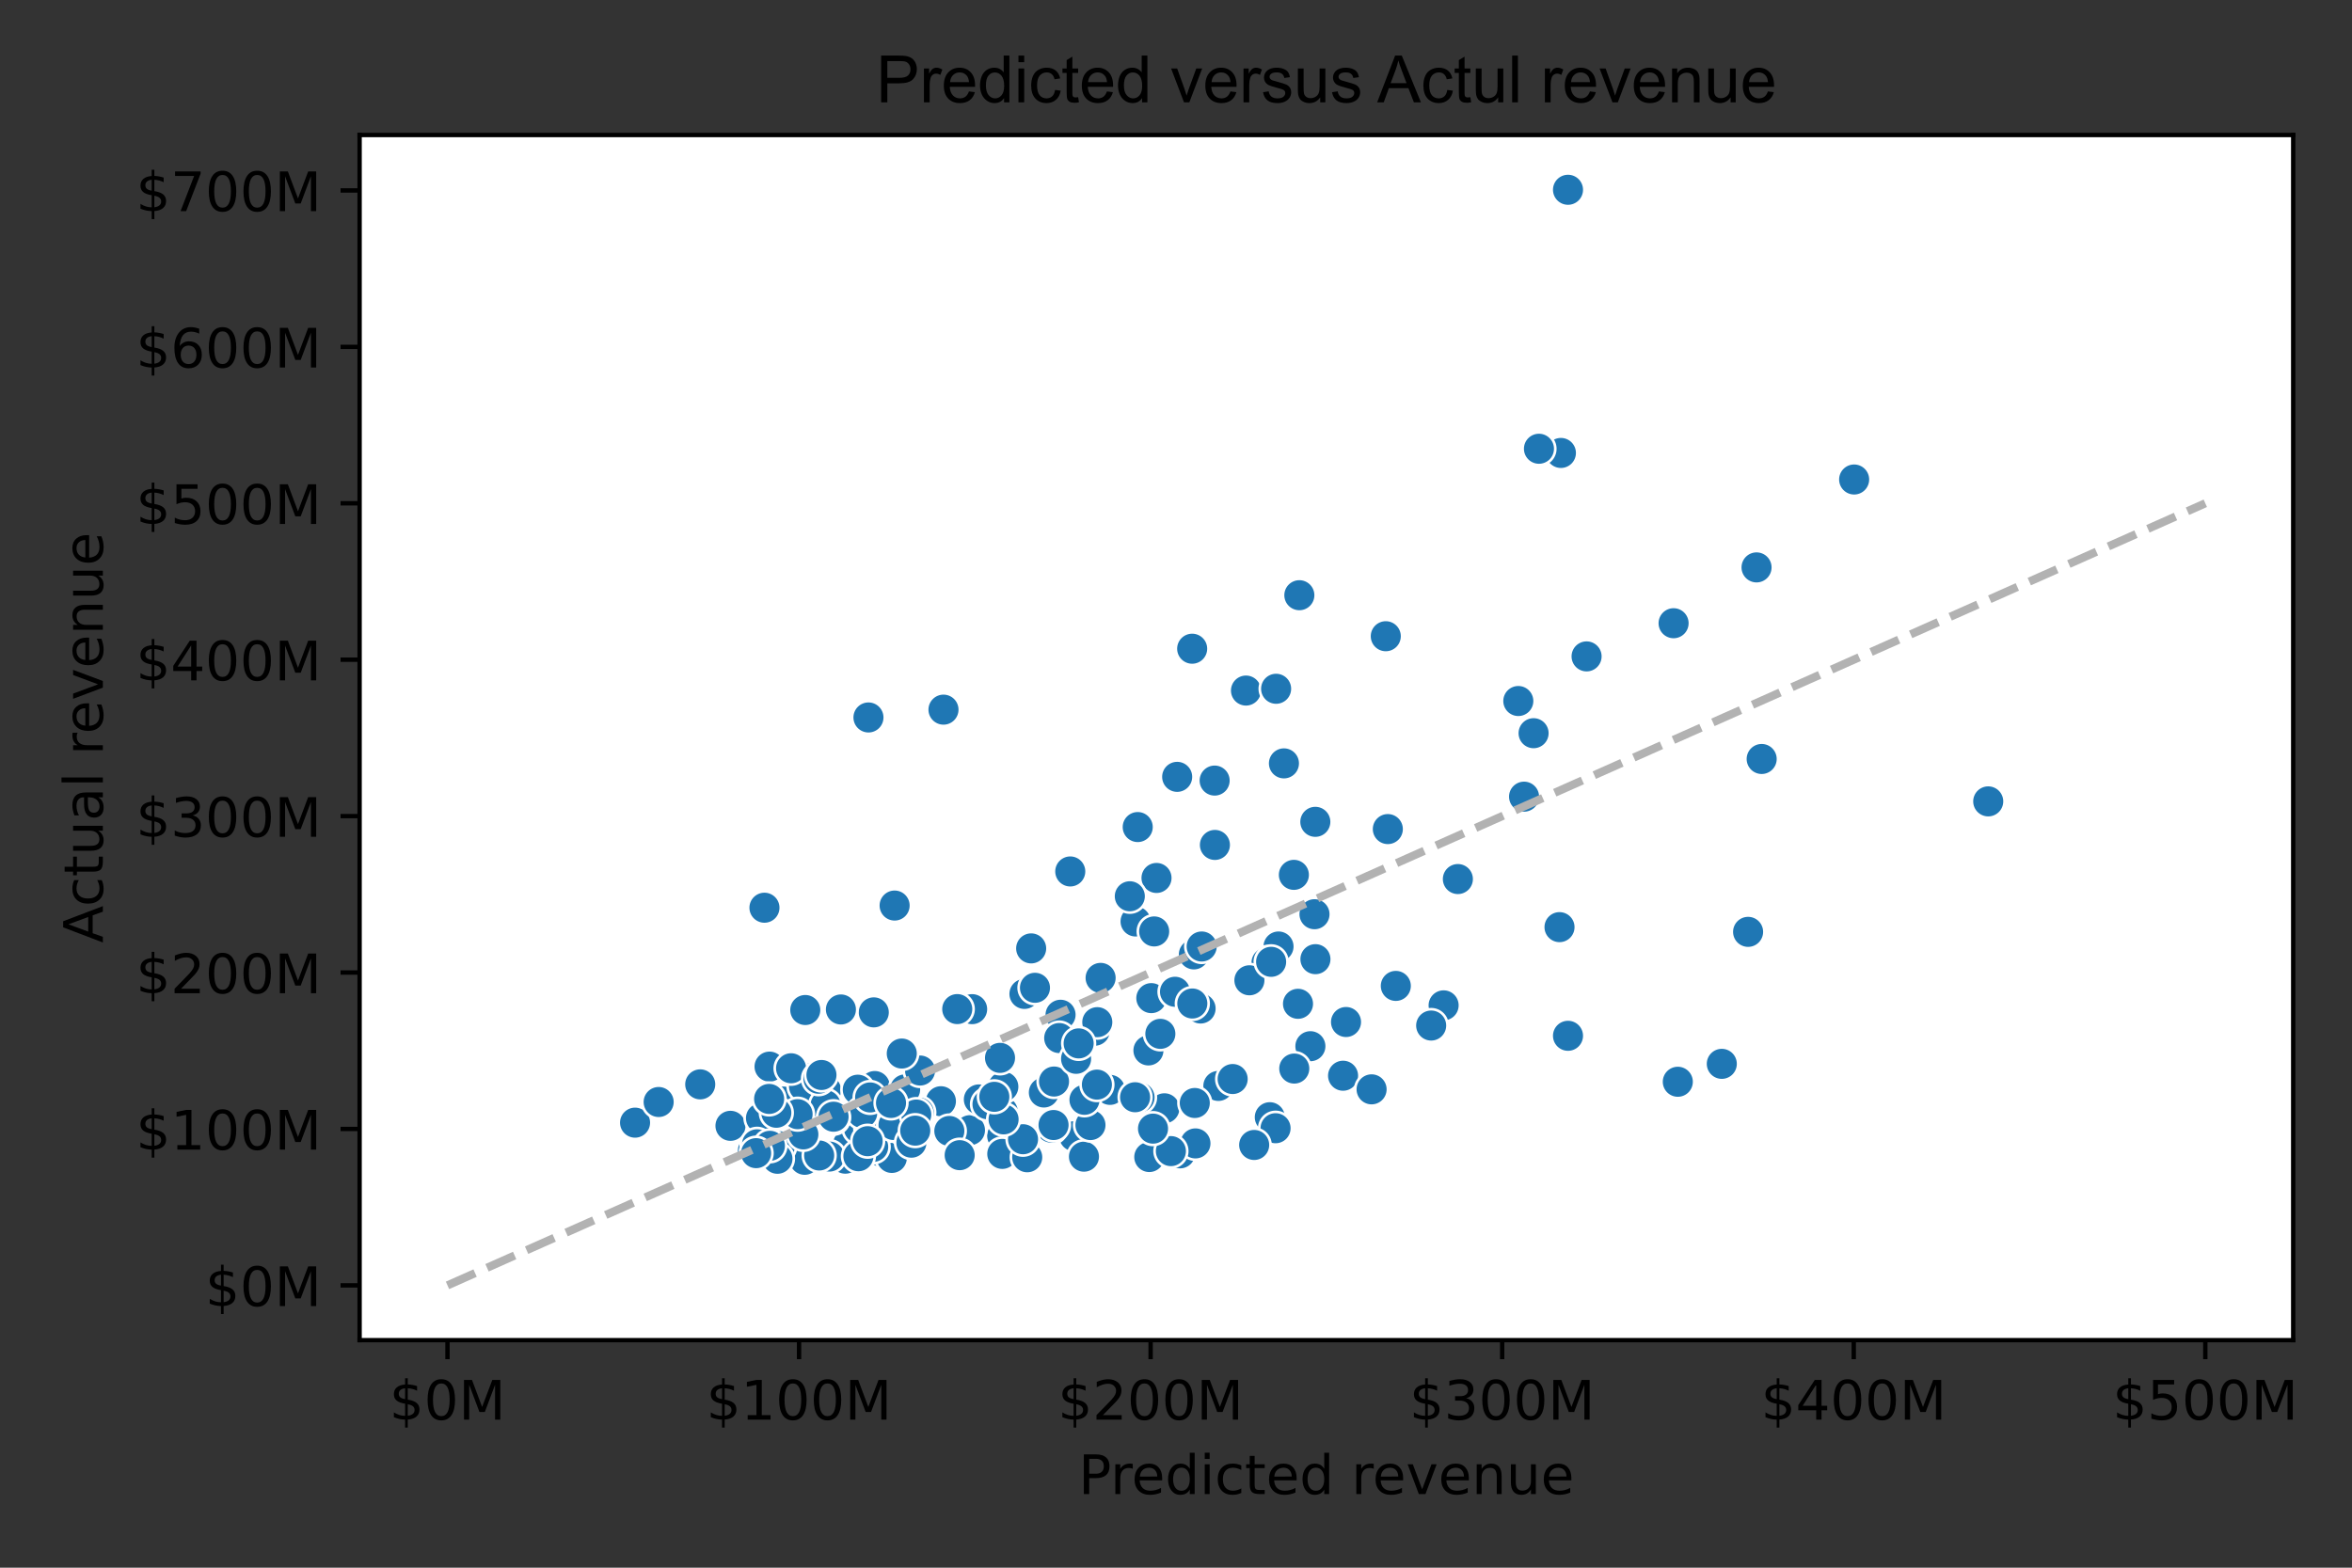 <?xml version="1.0" encoding="utf-8" standalone="no"?>
<!DOCTYPE svg PUBLIC "-//W3C//DTD SVG 1.1//EN"
  "http://www.w3.org/Graphics/SVG/1.1/DTD/svg11.dtd">
<!-- Created with matplotlib (https://matplotlib.org/) -->
<svg height="288pt" version="1.1" viewBox="0 0 432 288" width="432pt" xmlns="http://www.w3.org/2000/svg" xmlns:xlink="http://www.w3.org/1999/xlink">
 <rect x="0" y="0" width="432" height="288" fill="#333333" stroke="none"/>
 <defs>
  <style type="text/css">*{stroke-linecap:butt;stroke-linejoin:round;}</style>
 </defs>
 <g id="figure_1">
  <g id="patch_1">
   <path d="M 0 288 
L 432 288 
L 432 0 
L 0 0 
z
" style="fill:none;"/>
  </g>
  <g id="axes_1">
   <g id="patch_2">
    <path d="M 66.05 246.2 
L 421.2 246.2 
L 421.2 24.8 
L 66.05 24.8 
z
" style="fill:#ffffff;"/>
   </g>
   <g id="PathCollection_1">
    <defs>
     <path d="M 0 3 
C 0.796 3 1.559 2.684 2.121 2.121 
C 2.684 1.559 3 0.796 3 0 
C 3 -0.796 2.684 -1.559 2.121 -2.121 
C 1.559 -2.684 0.796 -3 0 -3 
C -0.796 -3 -1.559 -2.684 -2.121 -2.121 
C -2.684 -1.559 -3 -0.796 -3 0 
C -3 0.796 -2.684 1.559 -2.121 2.121 
C -1.559 2.684 -0.796 3 0 3 
z
" id="md360ebad85" style="stroke:#ffffff;stroke-width:0.48;"/>
    </defs>
    <g clip-path="url(#p44e08d1373)">
     <use style="fill:#1f77b4;stroke:#ffffff;stroke-width:0.48;" x="196.579" xlink:href="#md360ebad85" y="160.095"/>
     <use style="fill:#1f77b4;stroke:#ffffff;stroke-width:0.48;" x="340.557" xlink:href="#md360ebad85" y="88.089"/>
     <use style="fill:#1f77b4;stroke:#ffffff;stroke-width:0.48;" x="188.164" xlink:href="#md360ebad85" y="182.591"/>
     <use style="fill:#1f77b4;stroke:#ffffff;stroke-width:0.48;" x="184.185" xlink:href="#md360ebad85" y="204.226"/>
     <use style="fill:#1f77b4;stroke:#ffffff;stroke-width:0.48;" x="161.207" xlink:href="#md360ebad85" y="203.64"/>
     <use style="fill:#1f77b4;stroke:#ffffff;stroke-width:0.48;" x="197.312" xlink:href="#md360ebad85" y="208.738"/>
     <use style="fill:#1f77b4;stroke:#ffffff;stroke-width:0.48;" x="265.154" xlink:href="#md360ebad85" y="184.693"/>
     <use style="fill:#1f77b4;stroke:#ffffff;stroke-width:0.48;" x="160.039" xlink:href="#md360ebad85" y="208.444"/>
     <use style="fill:#1f77b4;stroke:#ffffff;stroke-width:0.48;" x="163.031" xlink:href="#md360ebad85" y="206.911"/>
     <use style="fill:#1f77b4;stroke:#ffffff;stroke-width:0.48;" x="163.156" xlink:href="#md360ebad85" y="210.165"/>
     <use style="fill:#1f77b4;stroke:#ffffff;stroke-width:0.48;" x="234.831" xlink:href="#md360ebad85" y="173.881"/>
     <use style="fill:#1f77b4;stroke:#ffffff;stroke-width:0.48;" x="152.004" xlink:href="#md360ebad85" y="212.379"/>
     <use style="fill:#1f77b4;stroke:#ffffff;stroke-width:0.48;" x="208.573" xlink:href="#md360ebad85" y="169.285"/>
     <use style="fill:#1f77b4;stroke:#ffffff;stroke-width:0.48;" x="148.548" xlink:href="#md360ebad85" y="202.386"/>
     <use style="fill:#1f77b4;stroke:#ffffff;stroke-width:0.48;" x="322.631" xlink:href="#md360ebad85" y="104.238"/>
     <use style="fill:#1f77b4;stroke:#ffffff;stroke-width:0.48;" x="246.686" xlink:href="#md360ebad85" y="197.622"/>
     <use style="fill:#1f77b4;stroke:#ffffff;stroke-width:0.48;" x="235.826" xlink:href="#md360ebad85" y="140.24"/>
     <use style="fill:#1f77b4;stroke:#ffffff;stroke-width:0.48;" x="160.668" xlink:href="#md360ebad85" y="199.515"/>
     <use style="fill:#1f77b4;stroke:#ffffff;stroke-width:0.48;" x="184.074" xlink:href="#md360ebad85" y="208.655"/>
     <use style="fill:#1f77b4;stroke:#ffffff;stroke-width:0.48;" x="116.643" xlink:href="#md360ebad85" y="206.243"/>
     <use style="fill:#1f77b4;stroke:#ffffff;stroke-width:0.48;" x="147.816" xlink:href="#md360ebad85" y="197.999"/>
     <use style="fill:#1f77b4;stroke:#ffffff;stroke-width:0.48;" x="172.82" xlink:href="#md360ebad85" y="202.308"/>
     <use style="fill:#1f77b4;stroke:#ffffff;stroke-width:0.48;" x="216.76" xlink:href="#md360ebad85" y="211.88"/>
     <use style="fill:#1f77b4;stroke:#ffffff;stroke-width:0.48;" x="178.158" xlink:href="#md360ebad85" y="207.626"/>
     <use style="fill:#1f77b4;stroke:#ffffff;stroke-width:0.48;" x="161.099" xlink:href="#md360ebad85" y="211.163"/>
     <use style="fill:#1f77b4;stroke:#ffffff;stroke-width:0.48;" x="155.262" xlink:href="#md360ebad85" y="212.86"/>
     <use style="fill:#1f77b4;stroke:#ffffff;stroke-width:0.48;" x="199.095" xlink:href="#md360ebad85" y="212.492"/>
     <use style="fill:#1f77b4;stroke:#ffffff;stroke-width:0.48;" x="157.066" xlink:href="#md360ebad85" y="209.646"/>
     <use style="fill:#1f77b4;stroke:#ffffff;stroke-width:0.48;" x="194.797" xlink:href="#md360ebad85" y="186.421"/>
     <use style="fill:#1f77b4;stroke:#ffffff;stroke-width:0.48;" x="233.23" xlink:href="#md360ebad85" y="205.243"/>
     <use style="fill:#1f77b4;stroke:#ffffff;stroke-width:0.48;" x="142.568" xlink:href="#md360ebad85" y="202.355"/>
     <use style="fill:#1f77b4;stroke:#ffffff;stroke-width:0.48;" x="162.089" xlink:href="#md360ebad85" y="211.688"/>
     <use style="fill:#1f77b4;stroke:#ffffff;stroke-width:0.48;" x="201.088" xlink:href="#md360ebad85" y="189.353"/>
     <use style="fill:#1f77b4;stroke:#ffffff;stroke-width:0.48;" x="240.684" xlink:href="#md360ebad85" y="192.199"/>
     <use style="fill:#1f77b4;stroke:#ffffff;stroke-width:0.48;" x="191.731" xlink:href="#md360ebad85" y="200.702"/>
     <use style="fill:#1f77b4;stroke:#ffffff;stroke-width:0.48;" x="163.804" xlink:href="#md360ebad85" y="212.724"/>
     <use style="fill:#1f77b4;stroke:#ffffff;stroke-width:0.48;" x="147.797" xlink:href="#md360ebad85" y="213.068"/>
     <use style="fill:#1f77b4;stroke:#ffffff;stroke-width:0.48;" x="160.49" xlink:href="#md360ebad85" y="185.983"/>
     <use style="fill:#1f77b4;stroke:#ffffff;stroke-width:0.48;" x="219.572" xlink:href="#md360ebad85" y="210.056"/>
     <use style="fill:#1f77b4;stroke:#ffffff;stroke-width:0.48;" x="267.773" xlink:href="#md360ebad85" y="161.491"/>
     <use style="fill:#1f77b4;stroke:#ffffff;stroke-width:0.48;" x="316.249" xlink:href="#md360ebad85" y="195.44"/>
     <use style="fill:#1f77b4;stroke:#ffffff;stroke-width:0.48;" x="160.381" xlink:href="#md360ebad85" y="210.701"/>
     <use style="fill:#1f77b4;stroke:#ffffff;stroke-width:0.48;" x="241.59" xlink:href="#md360ebad85" y="150.979"/>
     <use style="fill:#1f77b4;stroke:#ffffff;stroke-width:0.48;" x="178.557" xlink:href="#md360ebad85" y="185.391"/>
     <use style="fill:#1f77b4;stroke:#ffffff;stroke-width:0.48;" x="151.728" xlink:href="#md360ebad85" y="200.291"/>
     <use style="fill:#1f77b4;stroke:#ffffff;stroke-width:0.48;" x="134.168" xlink:href="#md360ebad85" y="206.825"/>
     <use style="fill:#1f77b4;stroke:#ffffff;stroke-width:0.48;" x="194.548" xlink:href="#md360ebad85" y="190.7"/>
     <use style="fill:#1f77b4;stroke:#ffffff;stroke-width:0.48;" x="308.169" xlink:href="#md360ebad85" y="198.731"/>
     <use style="fill:#1f77b4;stroke:#ffffff;stroke-width:0.48;" x="213.875" xlink:href="#md360ebad85" y="203.606"/>
     <use style="fill:#1f77b4;stroke:#ffffff;stroke-width:0.48;" x="154.453" xlink:href="#md360ebad85" y="185.45"/>
     <use style="fill:#1f77b4;stroke:#ffffff;stroke-width:0.48;" x="262.867" xlink:href="#md360ebad85" y="188.403"/>
     <use style="fill:#1f77b4;stroke:#ffffff;stroke-width:0.48;" x="174.368" xlink:href="#md360ebad85" y="207.771"/>
     <use style="fill:#1f77b4;stroke:#ffffff;stroke-width:0.48;" x="220.517" xlink:href="#md360ebad85" y="185.273"/>
     <use style="fill:#1f77b4;stroke:#ffffff;stroke-width:0.48;" x="234.288" xlink:href="#md360ebad85" y="207.268"/>
     <use style="fill:#1f77b4;stroke:#ffffff;stroke-width:0.48;" x="162.844" xlink:href="#md360ebad85" y="206.243"/>
     <use style="fill:#1f77b4;stroke:#ffffff;stroke-width:0.48;" x="228.855" xlink:href="#md360ebad85" y="126.863"/>
     <use style="fill:#1f77b4;stroke:#ffffff;stroke-width:0.48;" x="155.753" xlink:href="#md360ebad85" y="210.235"/>
     <use style="fill:#1f77b4;stroke:#ffffff;stroke-width:0.48;" x="223.78" xlink:href="#md360ebad85" y="199.496"/>
     <use style="fill:#1f77b4;stroke:#ffffff;stroke-width:0.48;" x="157.555" xlink:href="#md360ebad85" y="200.189"/>
     <use style="fill:#1f77b4;stroke:#ffffff;stroke-width:0.48;" x="211.468" xlink:href="#md360ebad85" y="183.367"/>
     <use style="fill:#1f77b4;stroke:#ffffff;stroke-width:0.48;" x="168.762" xlink:href="#md360ebad85" y="204.379"/>
     <use style="fill:#1f77b4;stroke:#ffffff;stroke-width:0.48;" x="254.532" xlink:href="#md360ebad85" y="116.882"/>
     <use style="fill:#1f77b4;stroke:#ffffff;stroke-width:0.48;" x="256.374" xlink:href="#md360ebad85" y="181.121"/>
     <use style="fill:#1f77b4;stroke:#ffffff;stroke-width:0.48;" x="208.97" xlink:href="#md360ebad85" y="151.939"/>
     <use style="fill:#1f77b4;stroke:#ffffff;stroke-width:0.48;" x="216.215" xlink:href="#md360ebad85" y="142.716"/>
     <use style="fill:#1f77b4;stroke:#ffffff;stroke-width:0.48;" x="147.907" xlink:href="#md360ebad85" y="185.55"/>
     <use style="fill:#1f77b4;stroke:#ffffff;stroke-width:0.48;" x="159.513" xlink:href="#md360ebad85" y="131.805"/>
     <use style="fill:#1f77b4;stroke:#ffffff;stroke-width:0.48;" x="232.629" xlink:href="#md360ebad85" y="176.837"/>
     <use style="fill:#1f77b4;stroke:#ffffff;stroke-width:0.48;" x="247.228" xlink:href="#md360ebad85" y="187.754"/>
     <use style="fill:#1f77b4;stroke:#ffffff;stroke-width:0.48;" x="138.287" xlink:href="#md360ebad85" y="211.407"/>
     <use style="fill:#1f77b4;stroke:#ffffff;stroke-width:0.48;" x="365.184" xlink:href="#md360ebad85" y="147.222"/>
     <use style="fill:#1f77b4;stroke:#ffffff;stroke-width:0.48;" x="120.977" xlink:href="#md360ebad85" y="202.45"/>
     <use style="fill:#1f77b4;stroke:#ffffff;stroke-width:0.48;" x="143.235" xlink:href="#md360ebad85" y="210.586"/>
     <use style="fill:#1f77b4;stroke:#ffffff;stroke-width:0.48;" x="157.763" xlink:href="#md360ebad85" y="207.283"/>
     <use style="fill:#1f77b4;stroke:#ffffff;stroke-width:0.48;" x="219.281" xlink:href="#md360ebad85" y="175.333"/>
     <use style="fill:#1f77b4;stroke:#ffffff;stroke-width:0.48;" x="149.637" xlink:href="#md360ebad85" y="199.845"/>
     <use style="fill:#1f77b4;stroke:#ffffff;stroke-width:0.48;" x="166.25" xlink:href="#md360ebad85" y="200.129"/>
     <use style="fill:#1f77b4;stroke:#ffffff;stroke-width:0.48;" x="166.375" xlink:href="#md360ebad85" y="205.077"/>
     <use style="fill:#1f77b4;stroke:#ffffff;stroke-width:0.48;" x="179.791" xlink:href="#md360ebad85" y="201.978"/>
     <use style="fill:#1f77b4;stroke:#ffffff;stroke-width:0.48;" x="223.147" xlink:href="#md360ebad85" y="155.223"/>
     <use style="fill:#1f77b4;stroke:#ffffff;stroke-width:0.48;" x="321.079" xlink:href="#md360ebad85" y="171.191"/>
     <use style="fill:#1f77b4;stroke:#ffffff;stroke-width:0.48;" x="190.097" xlink:href="#md360ebad85" y="181.469"/>
     <use style="fill:#1f77b4;stroke:#ffffff;stroke-width:0.48;" x="139.773" xlink:href="#md360ebad85" y="205.402"/>
     <use style="fill:#1f77b4;stroke:#ffffff;stroke-width:0.48;" x="159.929" xlink:href="#md360ebad85" y="207.259"/>
     <use style="fill:#1f77b4;stroke:#ffffff;stroke-width:0.48;" x="193.094" xlink:href="#md360ebad85" y="207.162"/>
     <use style="fill:#1f77b4;stroke:#ffffff;stroke-width:0.48;" x="220.716" xlink:href="#md360ebad85" y="173.881"/>
     <use style="fill:#1f77b4;stroke:#ffffff;stroke-width:0.48;" x="218.97" xlink:href="#md360ebad85" y="119.175"/>
     <use style="fill:#1f77b4;stroke:#ffffff;stroke-width:0.48;" x="152.333" xlink:href="#md360ebad85" y="212.473"/>
     <use style="fill:#1f77b4;stroke:#ffffff;stroke-width:0.48;" x="181.377" xlink:href="#md360ebad85" y="202.86"/>
     <use style="fill:#1f77b4;stroke:#ffffff;stroke-width:0.48;" x="157.666" xlink:href="#md360ebad85" y="212.409"/>
     <use style="fill:#1f77b4;stroke:#ffffff;stroke-width:0.48;" x="139.049" xlink:href="#md360ebad85" y="210.221"/>
     <use style="fill:#1f77b4;stroke:#ffffff;stroke-width:0.48;" x="203.875" xlink:href="#md360ebad85" y="200.22"/>
     <use style="fill:#1f77b4;stroke:#ffffff;stroke-width:0.48;" x="141.347" xlink:href="#md360ebad85" y="195.948"/>
     <use style="fill:#1f77b4;stroke:#ffffff;stroke-width:0.48;" x="142.795" xlink:href="#md360ebad85" y="212.879"/>
     <use style="fill:#1f77b4;stroke:#ffffff;stroke-width:0.48;" x="184.286" xlink:href="#md360ebad85" y="199.641"/>
     <use style="fill:#1f77b4;stroke:#ffffff;stroke-width:0.48;" x="189.397" xlink:href="#md360ebad85" y="174.23"/>
     <use style="fill:#1f77b4;stroke:#ffffff;stroke-width:0.48;" x="143.864" xlink:href="#md360ebad85" y="202.361"/>
     <use style="fill:#1f77b4;stroke:#ffffff;stroke-width:0.48;" x="237.649" xlink:href="#md360ebad85" y="160.719"/>
     <use style="fill:#1f77b4;stroke:#ffffff;stroke-width:0.48;" x="200.29" xlink:href="#md360ebad85" y="206.685"/>
     <use style="fill:#1f77b4;stroke:#ffffff;stroke-width:0.48;" x="199.19" xlink:href="#md360ebad85" y="202.046"/>
     <use style="fill:#1f77b4;stroke:#ffffff;stroke-width:0.48;" x="168.991" xlink:href="#md360ebad85" y="196.666"/>
     <use style="fill:#1f77b4;stroke:#ffffff;stroke-width:0.48;" x="230.358" xlink:href="#md360ebad85" y="210.343"/>
     <use style="fill:#1f77b4;stroke:#ffffff;stroke-width:0.48;" x="147.679" xlink:href="#md360ebad85" y="199.578"/>
     <use style="fill:#1f77b4;stroke:#ffffff;stroke-width:0.48;" x="307.394" xlink:href="#md360ebad85" y="114.493"/>
     <use style="fill:#1f77b4;stroke:#ffffff;stroke-width:0.48;" x="165.818" xlink:href="#md360ebad85" y="207.33"/>
     <use style="fill:#1f77b4;stroke:#ffffff;stroke-width:0.48;" x="201.472" xlink:href="#md360ebad85" y="199.254"/>
     <use style="fill:#1f77b4;stroke:#ffffff;stroke-width:0.48;" x="164.119" xlink:href="#md360ebad85" y="206.67"/>
     <use style="fill:#1f77b4;stroke:#ffffff;stroke-width:0.48;" x="145.299" xlink:href="#md360ebad85" y="196.252"/>
     <use style="fill:#1f77b4;stroke:#ffffff;stroke-width:0.48;" x="164.318" xlink:href="#md360ebad85" y="166.358"/>
     <use style="fill:#1f77b4;stroke:#ffffff;stroke-width:0.48;" x="209.302" xlink:href="#md360ebad85" y="201.603"/>
     <use style="fill:#1f77b4;stroke:#ffffff;stroke-width:0.48;" x="165.632" xlink:href="#md360ebad85" y="193.546"/>
     <use style="fill:#1f77b4;stroke:#ffffff;stroke-width:0.48;" x="141.409" xlink:href="#md360ebad85" y="210.499"/>
     <use style="fill:#1f77b4;stroke:#ffffff;stroke-width:0.48;" x="201.543" xlink:href="#md360ebad85" y="187.782"/>
     <use style="fill:#1f77b4;stroke:#ffffff;stroke-width:0.48;" x="150.46" xlink:href="#md360ebad85" y="212.273"/>
     <use style="fill:#1f77b4;stroke:#ffffff;stroke-width:0.48;" x="176.268" xlink:href="#md360ebad85" y="212.217"/>
     <use style="fill:#1f77b4;stroke:#ffffff;stroke-width:0.48;" x="212.42" xlink:href="#md360ebad85" y="161.29"/>
     <use style="fill:#1f77b4;stroke:#ffffff;stroke-width:0.48;" x="286.697" xlink:href="#md360ebad85" y="83.211"/>
     <use style="fill:#1f77b4;stroke:#ffffff;stroke-width:0.48;" x="158.369" xlink:href="#md360ebad85" y="204.466"/>
     <use style="fill:#1f77b4;stroke:#ffffff;stroke-width:0.48;" x="288.001" xlink:href="#md360ebad85" y="34.864"/>
     <use style="fill:#1f77b4;stroke:#ffffff;stroke-width:0.48;" x="238.409" xlink:href="#md360ebad85" y="184.409"/>
     <use style="fill:#1f77b4;stroke:#ffffff;stroke-width:0.48;" x="151.634" xlink:href="#md360ebad85" y="203.041"/>
     <use style="fill:#1f77b4;stroke:#ffffff;stroke-width:0.48;" x="211.99" xlink:href="#md360ebad85" y="171.114"/>
     <use style="fill:#1f77b4;stroke:#ffffff;stroke-width:0.48;" x="147.554" xlink:href="#md360ebad85" y="208.4"/>
     <use style="fill:#1f77b4;stroke:#ffffff;stroke-width:0.48;" x="210.937" xlink:href="#md360ebad85" y="192.975"/>
     <use style="fill:#1f77b4;stroke:#ffffff;stroke-width:0.48;" x="193.596" xlink:href="#md360ebad85" y="198.688"/>
     <use style="fill:#1f77b4;stroke:#ffffff;stroke-width:0.48;" x="184.092" xlink:href="#md360ebad85" y="211.982"/>
     <use style="fill:#1f77b4;stroke:#ffffff;stroke-width:0.48;" x="286.441" xlink:href="#md360ebad85" y="170.325"/>
     <use style="fill:#1f77b4;stroke:#ffffff;stroke-width:0.48;" x="279.93" xlink:href="#md360ebad85" y="146.356"/>
     <use style="fill:#1f77b4;stroke:#ffffff;stroke-width:0.48;" x="193.508" xlink:href="#md360ebad85" y="206.678"/>
     <use style="fill:#1f77b4;stroke:#ffffff;stroke-width:0.48;" x="278.874" xlink:href="#md360ebad85" y="128.784"/>
     <use style="fill:#1f77b4;stroke:#ffffff;stroke-width:0.48;" x="146.495" xlink:href="#md360ebad85" y="204.685"/>
     <use style="fill:#1f77b4;stroke:#ffffff;stroke-width:0.48;" x="150.331" xlink:href="#md360ebad85" y="198.178"/>
     <use style="fill:#1f77b4;stroke:#ffffff;stroke-width:0.48;" x="153.079" xlink:href="#md360ebad85" y="205.444"/>
     <use style="fill:#1f77b4;stroke:#ffffff;stroke-width:0.48;" x="251.925" xlink:href="#md360ebad85" y="200.124"/>
     <use style="fill:#1f77b4;stroke:#ffffff;stroke-width:0.48;" x="168.295" xlink:href="#md360ebad85" y="204.756"/>
     <use style="fill:#1f77b4;stroke:#ffffff;stroke-width:0.48;" x="183.678" xlink:href="#md360ebad85" y="194.342"/>
     <use style="fill:#1f77b4;stroke:#ffffff;stroke-width:0.48;" x="241.438" xlink:href="#md360ebad85" y="167.951"/>
     <use style="fill:#1f77b4;stroke:#ffffff;stroke-width:0.48;" x="197.649" xlink:href="#md360ebad85" y="194.515"/>
     <use style="fill:#1f77b4;stroke:#ffffff;stroke-width:0.48;" x="159.364" xlink:href="#md360ebad85" y="209.651"/>
     <use style="fill:#1f77b4;stroke:#ffffff;stroke-width:0.48;" x="282.665" xlink:href="#md360ebad85" y="82.441"/>
     <use style="fill:#1f77b4;stroke:#ffffff;stroke-width:0.48;" x="223.098" xlink:href="#md360ebad85" y="143.4"/>
     <use style="fill:#1f77b4;stroke:#ffffff;stroke-width:0.48;" x="237.722" xlink:href="#md360ebad85" y="196.306"/>
     <use style="fill:#1f77b4;stroke:#ffffff;stroke-width:0.48;" x="142.589" xlink:href="#md360ebad85" y="204.424"/>
     <use style="fill:#1f77b4;stroke:#ffffff;stroke-width:0.48;" x="140.409" xlink:href="#md360ebad85" y="166.757"/>
     <use style="fill:#1f77b4;stroke:#ffffff;stroke-width:0.48;" x="173.294" xlink:href="#md360ebad85" y="130.37"/>
     <use style="fill:#1f77b4;stroke:#ffffff;stroke-width:0.48;" x="159.818" xlink:href="#md360ebad85" y="201.612"/>
     <use style="fill:#1f77b4;stroke:#ffffff;stroke-width:0.48;" x="207.517" xlink:href="#md360ebad85" y="164.654"/>
     <use style="fill:#1f77b4;stroke:#ffffff;stroke-width:0.48;" x="229.483" xlink:href="#md360ebad85" y="180.09"/>
     <use style="fill:#1f77b4;stroke:#ffffff;stroke-width:0.48;" x="234.389" xlink:href="#md360ebad85" y="126.536"/>
     <use style="fill:#1f77b4;stroke:#ffffff;stroke-width:0.48;" x="281.679" xlink:href="#md360ebad85" y="134.697"/>
     <use style="fill:#1f77b4;stroke:#ffffff;stroke-width:0.48;" x="215.819" xlink:href="#md360ebad85" y="182.198"/>
     <use style="fill:#1f77b4;stroke:#ffffff;stroke-width:0.48;" x="218.998" xlink:href="#md360ebad85" y="184.354"/>
     <use style="fill:#1f77b4;stroke:#ffffff;stroke-width:0.48;" x="163.655" xlink:href="#md360ebad85" y="202.621"/>
     <use style="fill:#1f77b4;stroke:#ffffff;stroke-width:0.48;" x="188.674" xlink:href="#md360ebad85" y="212.601"/>
     <use style="fill:#1f77b4;stroke:#ffffff;stroke-width:0.48;" x="211.093" xlink:href="#md360ebad85" y="212.558"/>
     <use style="fill:#1f77b4;stroke:#ffffff;stroke-width:0.48;" x="254.907" xlink:href="#md360ebad85" y="152.311"/>
     <use style="fill:#1f77b4;stroke:#ffffff;stroke-width:0.48;" x="215.063" xlink:href="#md360ebad85" y="211.47"/>
     <use style="fill:#1f77b4;stroke:#ffffff;stroke-width:0.48;" x="175.82" xlink:href="#md360ebad85" y="185.38"/>
     <use style="fill:#1f77b4;stroke:#ffffff;stroke-width:0.48;" x="208.487" xlink:href="#md360ebad85" y="201.574"/>
     <use style="fill:#1f77b4;stroke:#ffffff;stroke-width:0.48;" x="213.126" xlink:href="#md360ebad85" y="189.929"/>
     <use style="fill:#1f77b4;stroke:#ffffff;stroke-width:0.48;" x="323.573" xlink:href="#md360ebad85" y="139.432"/>
     <use style="fill:#1f77b4;stroke:#ffffff;stroke-width:0.48;" x="202.154" xlink:href="#md360ebad85" y="179.649"/>
     <use style="fill:#1f77b4;stroke:#ffffff;stroke-width:0.48;" x="241.61" xlink:href="#md360ebad85" y="176.209"/>
     <use style="fill:#1f77b4;stroke:#ffffff;stroke-width:0.48;" x="167.402" xlink:href="#md360ebad85" y="209.923"/>
     <use style="fill:#1f77b4;stroke:#ffffff;stroke-width:0.48;" x="233.472" xlink:href="#md360ebad85" y="176.696"/>
     <use style="fill:#1f77b4;stroke:#ffffff;stroke-width:0.48;" x="141.267" xlink:href="#md360ebad85" y="201.885"/>
     <use style="fill:#1f77b4;stroke:#ffffff;stroke-width:0.48;" x="187.904" xlink:href="#md360ebad85" y="209.288"/>
     <use style="fill:#1f77b4;stroke:#ffffff;stroke-width:0.48;" x="211.778" xlink:href="#md360ebad85" y="207.341"/>
     <use style="fill:#1f77b4;stroke:#ffffff;stroke-width:0.48;" x="128.613" xlink:href="#md360ebad85" y="199.209"/>
     <use style="fill:#1f77b4;stroke:#ffffff;stroke-width:0.48;" x="198.119" xlink:href="#md360ebad85" y="191.683"/>
     <use style="fill:#1f77b4;stroke:#ffffff;stroke-width:0.48;" x="168.107" xlink:href="#md360ebad85" y="207.709"/>
     <use style="fill:#1f77b4;stroke:#ffffff;stroke-width:0.48;" x="138.878" xlink:href="#md360ebad85" y="211.847"/>
     <use style="fill:#1f77b4;stroke:#ffffff;stroke-width:0.48;" x="184.332" xlink:href="#md360ebad85" y="205.64"/>
     <use style="fill:#1f77b4;stroke:#ffffff;stroke-width:0.48;" x="291.414" xlink:href="#md360ebad85" y="120.587"/>
     <use style="fill:#1f77b4;stroke:#ffffff;stroke-width:0.48;" x="153.103" xlink:href="#md360ebad85" y="205.152"/>
     <use style="fill:#1f77b4;stroke:#ffffff;stroke-width:0.48;" x="288.001" xlink:href="#md360ebad85" y="190.287"/>
     <use style="fill:#1f77b4;stroke:#ffffff;stroke-width:0.48;" x="238.656" xlink:href="#md360ebad85" y="109.347"/>
     <use style="fill:#1f77b4;stroke:#ffffff;stroke-width:0.48;" x="150.879" xlink:href="#md360ebad85" y="197.485"/>
     <use style="fill:#1f77b4;stroke:#ffffff;stroke-width:0.48;" x="219.448" xlink:href="#md360ebad85" y="202.63"/>
     <use style="fill:#1f77b4;stroke:#ffffff;stroke-width:0.48;" x="182.631" xlink:href="#md360ebad85" y="201.498"/>
     <use style="fill:#1f77b4;stroke:#ffffff;stroke-width:0.48;" x="226.406" xlink:href="#md360ebad85" y="198.228"/>
    </g>
   </g>
   <g id="matplotlib.axis_1">
    <g id="xtick_1">
     <g id="line2d_1">
      <defs>
       <path d="M 0 0 
L 0 3.5 
" id="me8db68e4da" style="stroke:#000000;stroke-width:0.8;"/>
      </defs>
      <g>
       <use style="stroke:#000000;stroke-width:0.8;" x="82.193" xlink:href="#me8db68e4da" y="246.2"/>
      </g>
     </g>
     <g id="text_1">
      <!-- $0M -->
      <g transform="translate(71.517 260.798)scale(0.1 -0.1)">
       <defs>
        <path d="M 33.797 -14.703 
L 28.906 -14.703 
L 28.859 0 
Q 23.734 0.094 18.609 1.188 
Q 13.484 2.297 8.297 4.5 
L 8.297 13.281 
Q 13.281 10.156 18.375 8.562 
Q 23.484 6.984 28.906 6.938 
L 28.906 29.203 
Q 18.109 30.953 13.203 35.156 
Q 8.297 39.359 8.297 46.688 
Q 8.297 54.641 13.625 59.219 
Q 18.953 63.812 28.906 64.5 
L 28.906 75.984 
L 33.797 75.984 
L 33.797 64.656 
Q 38.328 64.453 42.578 63.688 
Q 46.828 62.938 50.875 61.625 
L 50.875 53.078 
Q 46.828 55.125 42.547 56.25 
Q 38.281 57.375 33.797 57.562 
L 33.797 36.719 
Q 44.875 35.016 50.094 30.609 
Q 55.328 26.219 55.328 18.609 
Q 55.328 10.359 49.781 5.594 
Q 44.234 0.828 33.797 0.094 
z
M 28.906 37.594 
L 28.906 57.625 
Q 23.25 56.984 20.266 54.391 
Q 17.281 51.812 17.281 47.516 
Q 17.281 43.312 20.031 40.969 
Q 22.797 38.625 28.906 37.594 
z
M 33.797 28.219 
L 33.797 7.078 
Q 39.984 7.906 43.141 10.594 
Q 46.297 13.281 46.297 17.672 
Q 46.297 21.969 43.281 24.5 
Q 40.281 27.047 33.797 28.219 
z
" id="DejaVuSans-36"/>
        <path d="M 31.781 66.406 
Q 24.172 66.406 20.328 58.906 
Q 16.5 51.422 16.5 36.375 
Q 16.5 21.391 20.328 13.891 
Q 24.172 6.391 31.781 6.391 
Q 39.453 6.391 43.281 13.891 
Q 47.125 21.391 47.125 36.375 
Q 47.125 51.422 43.281 58.906 
Q 39.453 66.406 31.781 66.406 
z
M 31.781 74.219 
Q 44.047 74.219 50.516 64.516 
Q 56.984 54.828 56.984 36.375 
Q 56.984 17.969 50.516 8.266 
Q 44.047 -1.422 31.781 -1.422 
Q 19.531 -1.422 13.062 8.266 
Q 6.594 17.969 6.594 36.375 
Q 6.594 54.828 13.062 64.516 
Q 19.531 74.219 31.781 74.219 
z
" id="DejaVuSans-48"/>
        <path d="M 9.812 72.906 
L 24.516 72.906 
L 43.109 23.297 
L 61.812 72.906 
L 76.516 72.906 
L 76.516 0 
L 66.891 0 
L 66.891 64.016 
L 48.094 14.016 
L 38.188 14.016 
L 19.391 64.016 
L 19.391 0 
L 9.812 0 
z
" id="DejaVuSans-77"/>
       </defs>
       <use xlink:href="#DejaVuSans-36"/>
       <use x="63.623" xlink:href="#DejaVuSans-48"/>
       <use x="127.246" xlink:href="#DejaVuSans-77"/>
      </g>
     </g>
    </g>
    <g id="xtick_2">
     <g id="line2d_2">
      <g>
       <use style="stroke:#000000;stroke-width:0.8;" x="146.766" xlink:href="#me8db68e4da" y="246.2"/>
      </g>
     </g>
     <g id="text_2">
      <!-- $100M -->
      <g transform="translate(129.727 260.798)scale(0.1 -0.1)">
       <defs>
        <path d="M 12.406 8.297 
L 28.516 8.297 
L 28.516 63.922 
L 10.984 60.406 
L 10.984 69.391 
L 28.422 72.906 
L 38.281 72.906 
L 38.281 8.297 
L 54.391 8.297 
L 54.391 0 
L 12.406 0 
z
" id="DejaVuSans-49"/>
       </defs>
       <use xlink:href="#DejaVuSans-36"/>
       <use x="63.623" xlink:href="#DejaVuSans-49"/>
       <use x="127.246" xlink:href="#DejaVuSans-48"/>
       <use x="190.869" xlink:href="#DejaVuSans-48"/>
       <use x="254.492" xlink:href="#DejaVuSans-77"/>
      </g>
     </g>
    </g>
    <g id="xtick_3">
     <g id="line2d_3">
      <g>
       <use style="stroke:#000000;stroke-width:0.8;" x="211.339" xlink:href="#me8db68e4da" y="246.2"/>
      </g>
     </g>
     <g id="text_3">
      <!-- $200M -->
      <g transform="translate(194.3 260.798)scale(0.1 -0.1)">
       <defs>
        <path d="M 19.188 8.297 
L 53.609 8.297 
L 53.609 0 
L 7.328 0 
L 7.328 8.297 
Q 12.938 14.109 22.625 23.891 
Q 32.328 33.688 34.812 36.531 
Q 39.547 41.844 41.422 45.531 
Q 43.312 49.219 43.312 52.781 
Q 43.312 58.594 39.234 62.25 
Q 35.156 65.922 28.609 65.922 
Q 23.969 65.922 18.812 64.312 
Q 13.672 62.703 7.812 59.422 
L 7.812 69.391 
Q 13.766 71.781 18.938 73 
Q 24.125 74.219 28.422 74.219 
Q 39.75 74.219 46.484 68.547 
Q 53.219 62.891 53.219 53.422 
Q 53.219 48.922 51.531 44.891 
Q 49.859 40.875 45.406 35.406 
Q 44.188 33.984 37.641 27.219 
Q 31.109 20.453 19.188 8.297 
z
" id="DejaVuSans-50"/>
       </defs>
       <use xlink:href="#DejaVuSans-36"/>
       <use x="63.623" xlink:href="#DejaVuSans-50"/>
       <use x="127.246" xlink:href="#DejaVuSans-48"/>
       <use x="190.869" xlink:href="#DejaVuSans-48"/>
       <use x="254.492" xlink:href="#DejaVuSans-77"/>
      </g>
     </g>
    </g>
    <g id="xtick_4">
     <g id="line2d_4">
      <g>
       <use style="stroke:#000000;stroke-width:0.8;" x="275.911" xlink:href="#me8db68e4da" y="246.2"/>
      </g>
     </g>
     <g id="text_4">
      <!-- $300M -->
      <g transform="translate(258.872 260.798)scale(0.1 -0.1)">
       <defs>
        <path d="M 40.578 39.312 
Q 47.656 37.797 51.625 33 
Q 55.609 28.219 55.609 21.188 
Q 55.609 10.406 48.188 4.484 
Q 40.766 -1.422 27.094 -1.422 
Q 22.516 -1.422 17.656 -0.516 
Q 12.797 0.391 7.625 2.203 
L 7.625 11.719 
Q 11.719 9.328 16.594 8.109 
Q 21.484 6.891 26.812 6.891 
Q 36.078 6.891 40.938 10.547 
Q 45.797 14.203 45.797 21.188 
Q 45.797 27.641 41.281 31.266 
Q 36.766 34.906 28.719 34.906 
L 20.219 34.906 
L 20.219 43.016 
L 29.109 43.016 
Q 36.375 43.016 40.234 45.922 
Q 44.094 48.828 44.094 54.297 
Q 44.094 59.906 40.109 62.906 
Q 36.141 65.922 28.719 65.922 
Q 24.656 65.922 20.016 65.031 
Q 15.375 64.156 9.812 62.312 
L 9.812 71.094 
Q 15.438 72.656 20.344 73.438 
Q 25.25 74.219 29.594 74.219 
Q 40.828 74.219 47.359 69.109 
Q 53.906 64.016 53.906 55.328 
Q 53.906 49.266 50.438 45.094 
Q 46.969 40.922 40.578 39.312 
z
" id="DejaVuSans-51"/>
       </defs>
       <use xlink:href="#DejaVuSans-36"/>
       <use x="63.623" xlink:href="#DejaVuSans-51"/>
       <use x="127.246" xlink:href="#DejaVuSans-48"/>
       <use x="190.869" xlink:href="#DejaVuSans-48"/>
       <use x="254.492" xlink:href="#DejaVuSans-77"/>
      </g>
     </g>
    </g>
    <g id="xtick_5">
     <g id="line2d_5">
      <g>
       <use style="stroke:#000000;stroke-width:0.8;" x="340.484" xlink:href="#me8db68e4da" y="246.2"/>
      </g>
     </g>
     <g id="text_5">
      <!-- $400M -->
      <g transform="translate(323.445 260.798)scale(0.1 -0.1)">
       <defs>
        <path d="M 37.797 64.312 
L 12.891 25.391 
L 37.797 25.391 
z
M 35.203 72.906 
L 47.609 72.906 
L 47.609 25.391 
L 58.016 25.391 
L 58.016 17.188 
L 47.609 17.188 
L 47.609 0 
L 37.797 0 
L 37.797 17.188 
L 4.891 17.188 
L 4.891 26.703 
z
" id="DejaVuSans-52"/>
       </defs>
       <use xlink:href="#DejaVuSans-36"/>
       <use x="63.623" xlink:href="#DejaVuSans-52"/>
       <use x="127.246" xlink:href="#DejaVuSans-48"/>
       <use x="190.869" xlink:href="#DejaVuSans-48"/>
       <use x="254.492" xlink:href="#DejaVuSans-77"/>
      </g>
     </g>
    </g>
    <g id="xtick_6">
     <g id="line2d_6">
      <g>
       <use style="stroke:#000000;stroke-width:0.8;" x="405.057" xlink:href="#me8db68e4da" y="246.2"/>
      </g>
     </g>
     <g id="text_6">
      <!-- $500M -->
      <g transform="translate(388.018 260.798)scale(0.1 -0.1)">
       <defs>
        <path d="M 10.797 72.906 
L 49.516 72.906 
L 49.516 64.594 
L 19.828 64.594 
L 19.828 46.734 
Q 21.969 47.469 24.109 47.828 
Q 26.266 48.188 28.422 48.188 
Q 40.625 48.188 47.75 41.5 
Q 54.891 34.812 54.891 23.391 
Q 54.891 11.625 47.562 5.094 
Q 40.234 -1.422 26.906 -1.422 
Q 22.312 -1.422 17.547 -0.641 
Q 12.797 0.141 7.719 1.703 
L 7.719 11.625 
Q 12.109 9.234 16.797 8.062 
Q 21.484 6.891 26.703 6.891 
Q 35.156 6.891 40.078 11.328 
Q 45.016 15.766 45.016 23.391 
Q 45.016 31 40.078 35.438 
Q 35.156 39.891 26.703 39.891 
Q 22.75 39.891 18.812 39.016 
Q 14.891 38.141 10.797 36.281 
z
" id="DejaVuSans-53"/>
       </defs>
       <use xlink:href="#DejaVuSans-36"/>
       <use x="63.623" xlink:href="#DejaVuSans-53"/>
       <use x="127.246" xlink:href="#DejaVuSans-48"/>
       <use x="190.869" xlink:href="#DejaVuSans-48"/>
       <use x="254.492" xlink:href="#DejaVuSans-77"/>
      </g>
     </g>
    </g>
    <g id="text_7">
     <!-- Predicted revenue -->
     <g transform="translate(198.096 274.477)scale(0.1 -0.1)">
      <defs>
       <path d="M 19.672 64.797 
L 19.672 37.406 
L 32.078 37.406 
Q 38.969 37.406 42.719 40.969 
Q 46.484 44.531 46.484 51.125 
Q 46.484 57.672 42.719 61.234 
Q 38.969 64.797 32.078 64.797 
z
M 9.812 72.906 
L 32.078 72.906 
Q 44.344 72.906 50.609 67.359 
Q 56.891 61.812 56.891 51.125 
Q 56.891 40.328 50.609 34.812 
Q 44.344 29.297 32.078 29.297 
L 19.672 29.297 
L 19.672 0 
L 9.812 0 
z
" id="DejaVuSans-80"/>
       <path d="M 41.109 46.297 
Q 39.594 47.172 37.812 47.578 
Q 36.031 48 33.891 48 
Q 26.266 48 22.188 43.047 
Q 18.109 38.094 18.109 28.812 
L 18.109 0 
L 9.078 0 
L 9.078 54.688 
L 18.109 54.688 
L 18.109 46.188 
Q 20.953 51.172 25.484 53.578 
Q 30.031 56 36.531 56 
Q 37.453 56 38.578 55.875 
Q 39.703 55.766 41.062 55.516 
z
" id="DejaVuSans-114"/>
       <path d="M 56.203 29.594 
L 56.203 25.203 
L 14.891 25.203 
Q 15.484 15.922 20.484 11.062 
Q 25.484 6.203 34.422 6.203 
Q 39.594 6.203 44.453 7.469 
Q 49.312 8.734 54.109 11.281 
L 54.109 2.781 
Q 49.266 0.734 44.188 -0.344 
Q 39.109 -1.422 33.891 -1.422 
Q 20.797 -1.422 13.156 6.188 
Q 5.516 13.812 5.516 26.812 
Q 5.516 40.234 12.766 48.109 
Q 20.016 56 32.328 56 
Q 43.359 56 49.781 48.891 
Q 56.203 41.797 56.203 29.594 
z
M 47.219 32.234 
Q 47.125 39.594 43.094 43.984 
Q 39.062 48.391 32.422 48.391 
Q 24.906 48.391 20.391 44.141 
Q 15.875 39.891 15.188 32.172 
z
" id="DejaVuSans-101"/>
       <path d="M 45.406 46.391 
L 45.406 75.984 
L 54.391 75.984 
L 54.391 0 
L 45.406 0 
L 45.406 8.203 
Q 42.578 3.328 38.25 0.953 
Q 33.938 -1.422 27.875 -1.422 
Q 17.969 -1.422 11.734 6.484 
Q 5.516 14.406 5.516 27.297 
Q 5.516 40.188 11.734 48.094 
Q 17.969 56 27.875 56 
Q 33.938 56 38.25 53.625 
Q 42.578 51.266 45.406 46.391 
z
M 14.797 27.297 
Q 14.797 17.391 18.875 11.75 
Q 22.953 6.109 30.078 6.109 
Q 37.203 6.109 41.297 11.75 
Q 45.406 17.391 45.406 27.297 
Q 45.406 37.203 41.297 42.844 
Q 37.203 48.484 30.078 48.484 
Q 22.953 48.484 18.875 42.844 
Q 14.797 37.203 14.797 27.297 
z
" id="DejaVuSans-100"/>
       <path d="M 9.422 54.688 
L 18.406 54.688 
L 18.406 0 
L 9.422 0 
z
M 9.422 75.984 
L 18.406 75.984 
L 18.406 64.594 
L 9.422 64.594 
z
" id="DejaVuSans-105"/>
       <path d="M 48.781 52.594 
L 48.781 44.188 
Q 44.969 46.297 41.141 47.344 
Q 37.312 48.391 33.406 48.391 
Q 24.656 48.391 19.812 42.844 
Q 14.984 37.312 14.984 27.297 
Q 14.984 17.281 19.812 11.734 
Q 24.656 6.203 33.406 6.203 
Q 37.312 6.203 41.141 7.25 
Q 44.969 8.297 48.781 10.406 
L 48.781 2.094 
Q 45.016 0.344 40.984 -0.531 
Q 36.969 -1.422 32.422 -1.422 
Q 20.062 -1.422 12.781 6.344 
Q 5.516 14.109 5.516 27.297 
Q 5.516 40.672 12.859 48.328 
Q 20.219 56 33.016 56 
Q 37.156 56 41.109 55.141 
Q 45.062 54.297 48.781 52.594 
z
" id="DejaVuSans-99"/>
       <path d="M 18.312 70.219 
L 18.312 54.688 
L 36.812 54.688 
L 36.812 47.703 
L 18.312 47.703 
L 18.312 18.016 
Q 18.312 11.328 20.141 9.422 
Q 21.969 7.516 27.594 7.516 
L 36.812 7.516 
L 36.812 0 
L 27.594 0 
Q 17.188 0 13.234 3.875 
Q 9.281 7.766 9.281 18.016 
L 9.281 47.703 
L 2.688 47.703 
L 2.688 54.688 
L 9.281 54.688 
L 9.281 70.219 
z
" id="DejaVuSans-116"/>
       <path id="DejaVuSans-32"/>
       <path d="M 2.984 54.688 
L 12.5 54.688 
L 29.594 8.797 
L 46.688 54.688 
L 56.203 54.688 
L 35.688 0 
L 23.484 0 
z
" id="DejaVuSans-118"/>
       <path d="M 54.891 33.016 
L 54.891 0 
L 45.906 0 
L 45.906 32.719 
Q 45.906 40.484 42.875 44.328 
Q 39.844 48.188 33.797 48.188 
Q 26.516 48.188 22.312 43.547 
Q 18.109 38.922 18.109 30.906 
L 18.109 0 
L 9.078 0 
L 9.078 54.688 
L 18.109 54.688 
L 18.109 46.188 
Q 21.344 51.125 25.703 53.562 
Q 30.078 56 35.797 56 
Q 45.219 56 50.047 50.172 
Q 54.891 44.344 54.891 33.016 
z
" id="DejaVuSans-110"/>
       <path d="M 8.5 21.578 
L 8.5 54.688 
L 17.484 54.688 
L 17.484 21.922 
Q 17.484 14.156 20.5 10.266 
Q 23.531 6.391 29.594 6.391 
Q 36.859 6.391 41.078 11.031 
Q 45.312 15.672 45.312 23.688 
L 45.312 54.688 
L 54.297 54.688 
L 54.297 0 
L 45.312 0 
L 45.312 8.406 
Q 42.047 3.422 37.719 1 
Q 33.406 -1.422 27.688 -1.422 
Q 18.266 -1.422 13.375 4.438 
Q 8.5 10.297 8.5 21.578 
z
M 31.109 56 
z
" id="DejaVuSans-117"/>
      </defs>
      <use xlink:href="#DejaVuSans-80"/>
      <use x="58.553" xlink:href="#DejaVuSans-114"/>
      <use x="97.416" xlink:href="#DejaVuSans-101"/>
      <use x="158.939" xlink:href="#DejaVuSans-100"/>
      <use x="222.416" xlink:href="#DejaVuSans-105"/>
      <use x="250.199" xlink:href="#DejaVuSans-99"/>
      <use x="305.18" xlink:href="#DejaVuSans-116"/>
      <use x="344.389" xlink:href="#DejaVuSans-101"/>
      <use x="405.912" xlink:href="#DejaVuSans-100"/>
      <use x="469.389" xlink:href="#DejaVuSans-32"/>
      <use x="501.176" xlink:href="#DejaVuSans-114"/>
      <use x="540.039" xlink:href="#DejaVuSans-101"/>
      <use x="601.562" xlink:href="#DejaVuSans-118"/>
      <use x="660.742" xlink:href="#DejaVuSans-101"/>
      <use x="722.266" xlink:href="#DejaVuSans-110"/>
      <use x="785.645" xlink:href="#DejaVuSans-117"/>
      <use x="849.023" xlink:href="#DejaVuSans-101"/>
     </g>
    </g>
   </g>
   <g id="matplotlib.axis_2">
    <g id="ytick_1">
     <g id="line2d_7">
      <defs>
       <path d="M 0 0 
L -3.5 0 
" id="mdfa7f76ad0" style="stroke:#000000;stroke-width:0.8;"/>
      </defs>
      <g>
       <use style="stroke:#000000;stroke-width:0.8;" x="66.05" xlink:href="#mdfa7f76ad0" y="236.136"/>
      </g>
     </g>
     <g id="text_8">
      <!-- $0M -->
      <g transform="translate(37.697 239.936)scale(0.1 -0.1)">
       <use xlink:href="#DejaVuSans-36"/>
       <use x="63.623" xlink:href="#DejaVuSans-48"/>
       <use x="127.246" xlink:href="#DejaVuSans-77"/>
      </g>
     </g>
    </g>
    <g id="ytick_2">
     <g id="line2d_8">
      <g>
       <use style="stroke:#000000;stroke-width:0.8;" x="66.05" xlink:href="#mdfa7f76ad0" y="207.401"/>
      </g>
     </g>
     <g id="text_9">
      <!-- $100M -->
      <g transform="translate(24.972 211.2)scale(0.1 -0.1)">
       <use xlink:href="#DejaVuSans-36"/>
       <use x="63.623" xlink:href="#DejaVuSans-49"/>
       <use x="127.246" xlink:href="#DejaVuSans-48"/>
       <use x="190.869" xlink:href="#DejaVuSans-48"/>
       <use x="254.492" xlink:href="#DejaVuSans-77"/>
      </g>
     </g>
    </g>
    <g id="ytick_3">
     <g id="line2d_9">
      <g>
       <use style="stroke:#000000;stroke-width:0.8;" x="66.05" xlink:href="#mdfa7f76ad0" y="178.665"/>
      </g>
     </g>
     <g id="text_10">
      <!-- $200M -->
      <g transform="translate(24.972 182.464)scale(0.1 -0.1)">
       <use xlink:href="#DejaVuSans-36"/>
       <use x="63.623" xlink:href="#DejaVuSans-50"/>
       <use x="127.246" xlink:href="#DejaVuSans-48"/>
       <use x="190.869" xlink:href="#DejaVuSans-48"/>
       <use x="254.492" xlink:href="#DejaVuSans-77"/>
      </g>
     </g>
    </g>
    <g id="ytick_4">
     <g id="line2d_10">
      <g>
       <use style="stroke:#000000;stroke-width:0.8;" x="66.05" xlink:href="#mdfa7f76ad0" y="149.929"/>
      </g>
     </g>
     <g id="text_11">
      <!-- $300M -->
      <g transform="translate(24.972 153.728)scale(0.1 -0.1)">
       <use xlink:href="#DejaVuSans-36"/>
       <use x="63.623" xlink:href="#DejaVuSans-51"/>
       <use x="127.246" xlink:href="#DejaVuSans-48"/>
       <use x="190.869" xlink:href="#DejaVuSans-48"/>
       <use x="254.492" xlink:href="#DejaVuSans-77"/>
      </g>
     </g>
    </g>
    <g id="ytick_5">
     <g id="line2d_11">
      <g>
       <use style="stroke:#000000;stroke-width:0.8;" x="66.05" xlink:href="#mdfa7f76ad0" y="121.193"/>
      </g>
     </g>
     <g id="text_12">
      <!-- $400M -->
      <g transform="translate(24.972 124.993)scale(0.1 -0.1)">
       <use xlink:href="#DejaVuSans-36"/>
       <use x="63.623" xlink:href="#DejaVuSans-52"/>
       <use x="127.246" xlink:href="#DejaVuSans-48"/>
       <use x="190.869" xlink:href="#DejaVuSans-48"/>
       <use x="254.492" xlink:href="#DejaVuSans-77"/>
      </g>
     </g>
    </g>
    <g id="ytick_6">
     <g id="line2d_12">
      <g>
       <use style="stroke:#000000;stroke-width:0.8;" x="66.05" xlink:href="#mdfa7f76ad0" y="92.458"/>
      </g>
     </g>
     <g id="text_13">
      <!-- $500M -->
      <g transform="translate(24.972 96.257)scale(0.1 -0.1)">
       <use xlink:href="#DejaVuSans-36"/>
       <use x="63.623" xlink:href="#DejaVuSans-53"/>
       <use x="127.246" xlink:href="#DejaVuSans-48"/>
       <use x="190.869" xlink:href="#DejaVuSans-48"/>
       <use x="254.492" xlink:href="#DejaVuSans-77"/>
      </g>
     </g>
    </g>
    <g id="ytick_7">
     <g id="line2d_13">
      <g>
       <use style="stroke:#000000;stroke-width:0.8;" x="66.05" xlink:href="#mdfa7f76ad0" y="63.722"/>
      </g>
     </g>
     <g id="text_14">
      <!-- $600M -->
      <g transform="translate(24.972 67.521)scale(0.1 -0.1)">
       <defs>
        <path d="M 33.016 40.375 
Q 26.375 40.375 22.484 35.828 
Q 18.609 31.297 18.609 23.391 
Q 18.609 15.531 22.484 10.953 
Q 26.375 6.391 33.016 6.391 
Q 39.656 6.391 43.531 10.953 
Q 47.406 15.531 47.406 23.391 
Q 47.406 31.297 43.531 35.828 
Q 39.656 40.375 33.016 40.375 
z
M 52.594 71.297 
L 52.594 62.312 
Q 48.875 64.062 45.094 64.984 
Q 41.312 65.922 37.594 65.922 
Q 27.828 65.922 22.672 59.328 
Q 17.531 52.734 16.797 39.406 
Q 19.672 43.656 24.016 45.922 
Q 28.375 48.188 33.594 48.188 
Q 44.578 48.188 50.953 41.516 
Q 57.328 34.859 57.328 23.391 
Q 57.328 12.156 50.688 5.359 
Q 44.047 -1.422 33.016 -1.422 
Q 20.359 -1.422 13.672 8.266 
Q 6.984 17.969 6.984 36.375 
Q 6.984 53.656 15.188 63.938 
Q 23.391 74.219 37.203 74.219 
Q 40.922 74.219 44.703 73.484 
Q 48.484 72.75 52.594 71.297 
z
" id="DejaVuSans-54"/>
       </defs>
       <use xlink:href="#DejaVuSans-36"/>
       <use x="63.623" xlink:href="#DejaVuSans-54"/>
       <use x="127.246" xlink:href="#DejaVuSans-48"/>
       <use x="190.869" xlink:href="#DejaVuSans-48"/>
       <use x="254.492" xlink:href="#DejaVuSans-77"/>
      </g>
     </g>
    </g>
    <g id="ytick_8">
     <g id="line2d_14">
      <g>
       <use style="stroke:#000000;stroke-width:0.8;" x="66.05" xlink:href="#mdfa7f76ad0" y="34.986"/>
      </g>
     </g>
     <g id="text_15">
      <!-- $700M -->
      <g transform="translate(24.972 38.785)scale(0.1 -0.1)">
       <defs>
        <path d="M 8.203 72.906 
L 55.078 72.906 
L 55.078 68.703 
L 28.609 0 
L 18.312 0 
L 43.219 64.594 
L 8.203 64.594 
z
" id="DejaVuSans-55"/>
       </defs>
       <use xlink:href="#DejaVuSans-36"/>
       <use x="63.623" xlink:href="#DejaVuSans-55"/>
       <use x="127.246" xlink:href="#DejaVuSans-48"/>
       <use x="190.869" xlink:href="#DejaVuSans-48"/>
       <use x="254.492" xlink:href="#DejaVuSans-77"/>
      </g>
     </g>
    </g>
    <g id="text_16">
     <!-- Actual revenue -->
     <g transform="translate(18.892 173.223)rotate(-90)scale(0.1 -0.1)">
      <defs>
       <path d="M 34.188 63.188 
L 20.797 26.906 
L 47.609 26.906 
z
M 28.609 72.906 
L 39.797 72.906 
L 67.578 0 
L 57.328 0 
L 50.688 18.703 
L 17.828 18.703 
L 11.188 0 
L 0.781 0 
z
" id="DejaVuSans-65"/>
       <path d="M 34.281 27.484 
Q 23.391 27.484 19.188 25 
Q 14.984 22.516 14.984 16.5 
Q 14.984 11.719 18.141 8.906 
Q 21.297 6.109 26.703 6.109 
Q 34.188 6.109 38.703 11.406 
Q 43.219 16.703 43.219 25.484 
L 43.219 27.484 
z
M 52.203 31.203 
L 52.203 0 
L 43.219 0 
L 43.219 8.297 
Q 40.141 3.328 35.547 0.953 
Q 30.953 -1.422 24.312 -1.422 
Q 15.922 -1.422 10.953 3.297 
Q 6 8.016 6 15.922 
Q 6 25.141 12.172 29.828 
Q 18.359 34.516 30.609 34.516 
L 43.219 34.516 
L 43.219 35.406 
Q 43.219 41.609 39.141 45 
Q 35.062 48.391 27.688 48.391 
Q 23 48.391 18.547 47.266 
Q 14.109 46.141 10.016 43.891 
L 10.016 52.203 
Q 14.938 54.109 19.578 55.047 
Q 24.219 56 28.609 56 
Q 40.484 56 46.344 49.844 
Q 52.203 43.703 52.203 31.203 
z
" id="DejaVuSans-97"/>
       <path d="M 9.422 75.984 
L 18.406 75.984 
L 18.406 0 
L 9.422 0 
z
" id="DejaVuSans-108"/>
      </defs>
      <use xlink:href="#DejaVuSans-65"/>
      <use x="66.658" xlink:href="#DejaVuSans-99"/>
      <use x="121.639" xlink:href="#DejaVuSans-116"/>
      <use x="160.848" xlink:href="#DejaVuSans-117"/>
      <use x="224.227" xlink:href="#DejaVuSans-97"/>
      <use x="285.506" xlink:href="#DejaVuSans-108"/>
      <use x="313.289" xlink:href="#DejaVuSans-32"/>
      <use x="345.076" xlink:href="#DejaVuSans-114"/>
      <use x="383.939" xlink:href="#DejaVuSans-101"/>
      <use x="445.463" xlink:href="#DejaVuSans-118"/>
      <use x="504.643" xlink:href="#DejaVuSans-101"/>
      <use x="566.166" xlink:href="#DejaVuSans-110"/>
      <use x="629.545" xlink:href="#DejaVuSans-117"/>
      <use x="692.924" xlink:href="#DejaVuSans-101"/>
     </g>
    </g>
   </g>
   <g id="line2d_15">
    <path clip-path="url(#p44e08d1373)" d="M 82.193 236.136 
L 136.004 212.19 
L 189.814 188.243 
L 243.625 164.297 
L 297.436 140.351 
L 351.246 116.404 
L 405.057 92.458 
" style="fill:none;stroke:#b2b2b2;stroke-dasharray:5.55,2.4;stroke-dashoffset:0;stroke-width:1.5;"/>
   </g>
   <g id="patch_3">
    <path d="M 66.05 246.2 
L 66.05 24.8 
" style="fill:none;stroke:#000000;stroke-linecap:square;stroke-linejoin:miter;stroke-width:0.8;"/>
   </g>
   <g id="patch_4">
    <path d="M 421.2 246.2 
L 421.2 24.8 
" style="fill:none;stroke:#000000;stroke-linecap:square;stroke-linejoin:miter;stroke-width:0.8;"/>
   </g>
   <g id="patch_5">
    <path d="M 66.05 246.2 
L 421.2 246.2 
" style="fill:none;stroke:#000000;stroke-linecap:square;stroke-linejoin:miter;stroke-width:0.8;"/>
   </g>
   <g id="patch_6">
    <path d="M 66.05 24.8 
L 421.2 24.8 
" style="fill:none;stroke:#000000;stroke-linecap:square;stroke-linejoin:miter;stroke-width:0.8;"/>
   </g>
   <g id="text_17">
    <!-- Predicted versus Actul revenue -->
    <g transform="translate(160.918 18.8)scale(0.12 -0.12)">
     <defs>
      <path d="M 7.719 0 
L 7.719 71.578 
L 34.719 71.578 
Q 41.844 71.578 45.609 70.906 
Q 50.875 70.016 54.438 67.547 
Q 58.016 65.094 60.188 60.641 
Q 62.359 56.203 62.359 50.875 
Q 62.359 41.75 56.547 35.422 
Q 50.734 29.109 35.547 29.109 
L 17.188 29.109 
L 17.188 0 
z
M 17.188 37.547 
L 35.688 37.547 
Q 44.875 37.547 48.734 40.969 
Q 52.594 44.391 52.594 50.594 
Q 52.594 55.078 50.312 58.266 
Q 48.047 61.469 44.344 62.5 
Q 41.938 63.141 35.5 63.141 
L 17.188 63.141 
z
" id="ArialMT-80"/>
      <path d="M 6.5 0 
L 6.5 51.859 
L 14.406 51.859 
L 14.406 44 
Q 17.438 49.516 20 51.266 
Q 22.562 53.031 25.641 53.031 
Q 30.078 53.031 34.672 50.203 
L 31.641 42.047 
Q 28.422 43.953 25.203 43.953 
Q 22.312 43.953 20.016 42.219 
Q 17.719 40.484 16.75 37.406 
Q 15.281 32.719 15.281 27.156 
L 15.281 0 
z
" id="ArialMT-114"/>
      <path d="M 42.094 16.703 
L 51.172 15.578 
Q 49.031 7.625 43.219 3.219 
Q 37.406 -1.172 28.375 -1.172 
Q 17 -1.172 10.328 5.828 
Q 3.656 12.844 3.656 25.484 
Q 3.656 38.578 10.391 45.797 
Q 17.141 53.031 27.875 53.031 
Q 38.281 53.031 44.875 45.953 
Q 51.469 38.875 51.469 26.031 
Q 51.469 25.25 51.422 23.688 
L 12.75 23.688 
Q 13.234 15.141 17.578 10.594 
Q 21.922 6.062 28.422 6.062 
Q 33.25 6.062 36.672 8.594 
Q 40.094 11.141 42.094 16.703 
z
M 13.234 30.906 
L 42.188 30.906 
Q 41.609 37.453 38.875 40.719 
Q 34.672 45.797 27.984 45.797 
Q 21.922 45.797 17.797 41.75 
Q 13.672 37.703 13.234 30.906 
z
" id="ArialMT-101"/>
      <path d="M 40.234 0 
L 40.234 6.547 
Q 35.297 -1.172 25.734 -1.172 
Q 19.531 -1.172 14.328 2.25 
Q 9.125 5.672 6.266 11.797 
Q 3.422 17.922 3.422 25.875 
Q 3.422 33.641 6 39.969 
Q 8.594 46.297 13.766 49.656 
Q 18.953 53.031 25.344 53.031 
Q 30.031 53.031 33.688 51.047 
Q 37.359 49.078 39.656 45.906 
L 39.656 71.578 
L 48.391 71.578 
L 48.391 0 
z
M 12.453 25.875 
Q 12.453 15.922 16.641 10.984 
Q 20.844 6.062 26.562 6.062 
Q 32.328 6.062 36.344 10.766 
Q 40.375 15.484 40.375 25.141 
Q 40.375 35.797 36.266 40.766 
Q 32.172 45.75 26.172 45.75 
Q 20.312 45.75 16.375 40.969 
Q 12.453 36.188 12.453 25.875 
z
" id="ArialMT-100"/>
      <path d="M 6.641 61.469 
L 6.641 71.578 
L 15.438 71.578 
L 15.438 61.469 
z
M 6.641 0 
L 6.641 51.859 
L 15.438 51.859 
L 15.438 0 
z
" id="ArialMT-105"/>
      <path d="M 40.438 19 
L 49.078 17.875 
Q 47.656 8.938 41.812 3.875 
Q 35.984 -1.172 27.484 -1.172 
Q 16.844 -1.172 10.375 5.781 
Q 3.906 12.75 3.906 25.734 
Q 3.906 34.125 6.688 40.422 
Q 9.469 46.734 15.156 49.875 
Q 20.844 53.031 27.547 53.031 
Q 35.984 53.031 41.359 48.75 
Q 46.734 44.484 48.25 36.625 
L 39.703 35.297 
Q 38.484 40.531 35.375 43.156 
Q 32.281 45.797 27.875 45.797 
Q 21.234 45.797 17.078 41.031 
Q 12.938 36.281 12.938 25.984 
Q 12.938 15.531 16.938 10.797 
Q 20.953 6.062 27.391 6.062 
Q 32.562 6.062 36.031 9.234 
Q 39.5 12.406 40.438 19 
z
" id="ArialMT-99"/>
      <path d="M 25.781 7.859 
L 27.047 0.094 
Q 23.344 -0.688 20.406 -0.688 
Q 15.625 -0.688 12.984 0.828 
Q 10.359 2.344 9.281 4.812 
Q 8.203 7.281 8.203 15.188 
L 8.203 45.016 
L 1.766 45.016 
L 1.766 51.859 
L 8.203 51.859 
L 8.203 64.703 
L 16.938 69.969 
L 16.938 51.859 
L 25.781 51.859 
L 25.781 45.016 
L 16.938 45.016 
L 16.938 14.703 
Q 16.938 10.938 17.406 9.859 
Q 17.875 8.797 18.922 8.156 
Q 19.969 7.516 21.922 7.516 
Q 23.391 7.516 25.781 7.859 
z
" id="ArialMT-116"/>
      <path id="ArialMT-32"/>
      <path d="M 21 0 
L 1.266 51.859 
L 10.547 51.859 
L 21.688 20.797 
Q 23.484 15.766 25 10.359 
Q 26.172 14.453 28.266 20.219 
L 39.797 51.859 
L 48.828 51.859 
L 29.203 0 
z
" id="ArialMT-118"/>
      <path d="M 3.078 15.484 
L 11.766 16.844 
Q 12.5 11.625 15.844 8.844 
Q 19.188 6.062 25.203 6.062 
Q 31.25 6.062 34.172 8.516 
Q 37.109 10.984 37.109 14.312 
Q 37.109 17.281 34.516 19 
Q 32.719 20.172 25.531 21.969 
Q 15.875 24.422 12.141 26.203 
Q 8.406 27.984 6.469 31.125 
Q 4.547 34.281 4.547 38.094 
Q 4.547 41.547 6.125 44.5 
Q 7.719 47.469 10.453 49.422 
Q 12.5 50.922 16.031 51.969 
Q 19.578 53.031 23.641 53.031 
Q 29.734 53.031 34.344 51.266 
Q 38.969 49.516 41.156 46.5 
Q 43.359 43.5 44.188 38.484 
L 35.594 37.312 
Q 35.016 41.312 32.203 43.547 
Q 29.391 45.797 24.266 45.797 
Q 18.219 45.797 15.625 43.797 
Q 13.031 41.797 13.031 39.109 
Q 13.031 37.406 14.109 36.031 
Q 15.188 34.625 17.484 33.688 
Q 18.797 33.203 25.25 31.453 
Q 34.578 28.953 38.25 27.359 
Q 41.938 25.781 44.031 22.75 
Q 46.141 19.734 46.141 15.234 
Q 46.141 10.844 43.578 6.953 
Q 41.016 3.078 36.172 0.953 
Q 31.344 -1.172 25.25 -1.172 
Q 15.141 -1.172 9.844 3.031 
Q 4.547 7.234 3.078 15.484 
z
" id="ArialMT-115"/>
      <path d="M 40.578 0 
L 40.578 7.625 
Q 34.516 -1.172 24.125 -1.172 
Q 19.531 -1.172 15.547 0.578 
Q 11.578 2.344 9.641 5 
Q 7.719 7.672 6.938 11.531 
Q 6.391 14.109 6.391 19.734 
L 6.391 51.859 
L 15.188 51.859 
L 15.188 23.094 
Q 15.188 16.219 15.719 13.812 
Q 16.547 10.359 19.234 8.375 
Q 21.922 6.391 25.875 6.391 
Q 29.828 6.391 33.297 8.422 
Q 36.766 10.453 38.203 13.938 
Q 39.656 17.438 39.656 24.078 
L 39.656 51.859 
L 48.438 51.859 
L 48.438 0 
z
" id="ArialMT-117"/>
      <path d="M -0.141 0 
L 27.344 71.578 
L 37.547 71.578 
L 66.844 0 
L 56.062 0 
L 47.703 21.688 
L 17.781 21.688 
L 9.906 0 
z
M 20.516 29.391 
L 44.781 29.391 
L 37.312 49.219 
Q 33.891 58.25 32.234 64.062 
Q 30.859 57.172 28.375 50.391 
z
" id="ArialMT-65"/>
      <path d="M 6.391 0 
L 6.391 71.578 
L 15.188 71.578 
L 15.188 0 
z
" id="ArialMT-108"/>
      <path d="M 6.594 0 
L 6.594 51.859 
L 14.5 51.859 
L 14.5 44.484 
Q 20.219 53.031 31 53.031 
Q 35.688 53.031 39.625 51.344 
Q 43.562 49.656 45.516 46.922 
Q 47.469 44.188 48.25 40.438 
Q 48.734 37.984 48.734 31.891 
L 48.734 0 
L 39.938 0 
L 39.938 31.547 
Q 39.938 36.922 38.906 39.578 
Q 37.891 42.234 35.281 43.812 
Q 32.672 45.406 29.156 45.406 
Q 23.531 45.406 19.453 41.844 
Q 15.375 38.281 15.375 28.328 
L 15.375 0 
z
" id="ArialMT-110"/>
     </defs>
     <use xlink:href="#ArialMT-80"/>
     <use x="66.699" xlink:href="#ArialMT-114"/>
     <use x="100" xlink:href="#ArialMT-101"/>
     <use x="155.615" xlink:href="#ArialMT-100"/>
     <use x="211.23" xlink:href="#ArialMT-105"/>
     <use x="233.447" xlink:href="#ArialMT-99"/>
     <use x="283.447" xlink:href="#ArialMT-116"/>
     <use x="311.23" xlink:href="#ArialMT-101"/>
     <use x="366.846" xlink:href="#ArialMT-100"/>
     <use x="422.461" xlink:href="#ArialMT-32"/>
     <use x="450.244" xlink:href="#ArialMT-118"/>
     <use x="500.244" xlink:href="#ArialMT-101"/>
     <use x="555.859" xlink:href="#ArialMT-114"/>
     <use x="589.16" xlink:href="#ArialMT-115"/>
     <use x="639.16" xlink:href="#ArialMT-117"/>
     <use x="694.775" xlink:href="#ArialMT-115"/>
     <use x="744.775" xlink:href="#ArialMT-32"/>
     <use x="767.059" xlink:href="#ArialMT-65"/>
     <use x="833.758" xlink:href="#ArialMT-99"/>
     <use x="883.758" xlink:href="#ArialMT-116"/>
     <use x="911.541" xlink:href="#ArialMT-117"/>
     <use x="967.156" xlink:href="#ArialMT-108"/>
     <use x="989.373" xlink:href="#ArialMT-32"/>
     <use x="1017.156" xlink:href="#ArialMT-114"/>
     <use x="1050.457" xlink:href="#ArialMT-101"/>
     <use x="1106.072" xlink:href="#ArialMT-118"/>
     <use x="1156.072" xlink:href="#ArialMT-101"/>
     <use x="1211.688" xlink:href="#ArialMT-110"/>
     <use x="1267.303" xlink:href="#ArialMT-117"/>
     <use x="1322.918" xlink:href="#ArialMT-101"/>
    </g>
   </g>
  </g>
 </g>
 <defs>
  <clipPath id="p44e08d1373">
   <rect height="221.4" width="355.15" x="66.05" y="24.8"/>
  </clipPath>
 </defs>
</svg>
